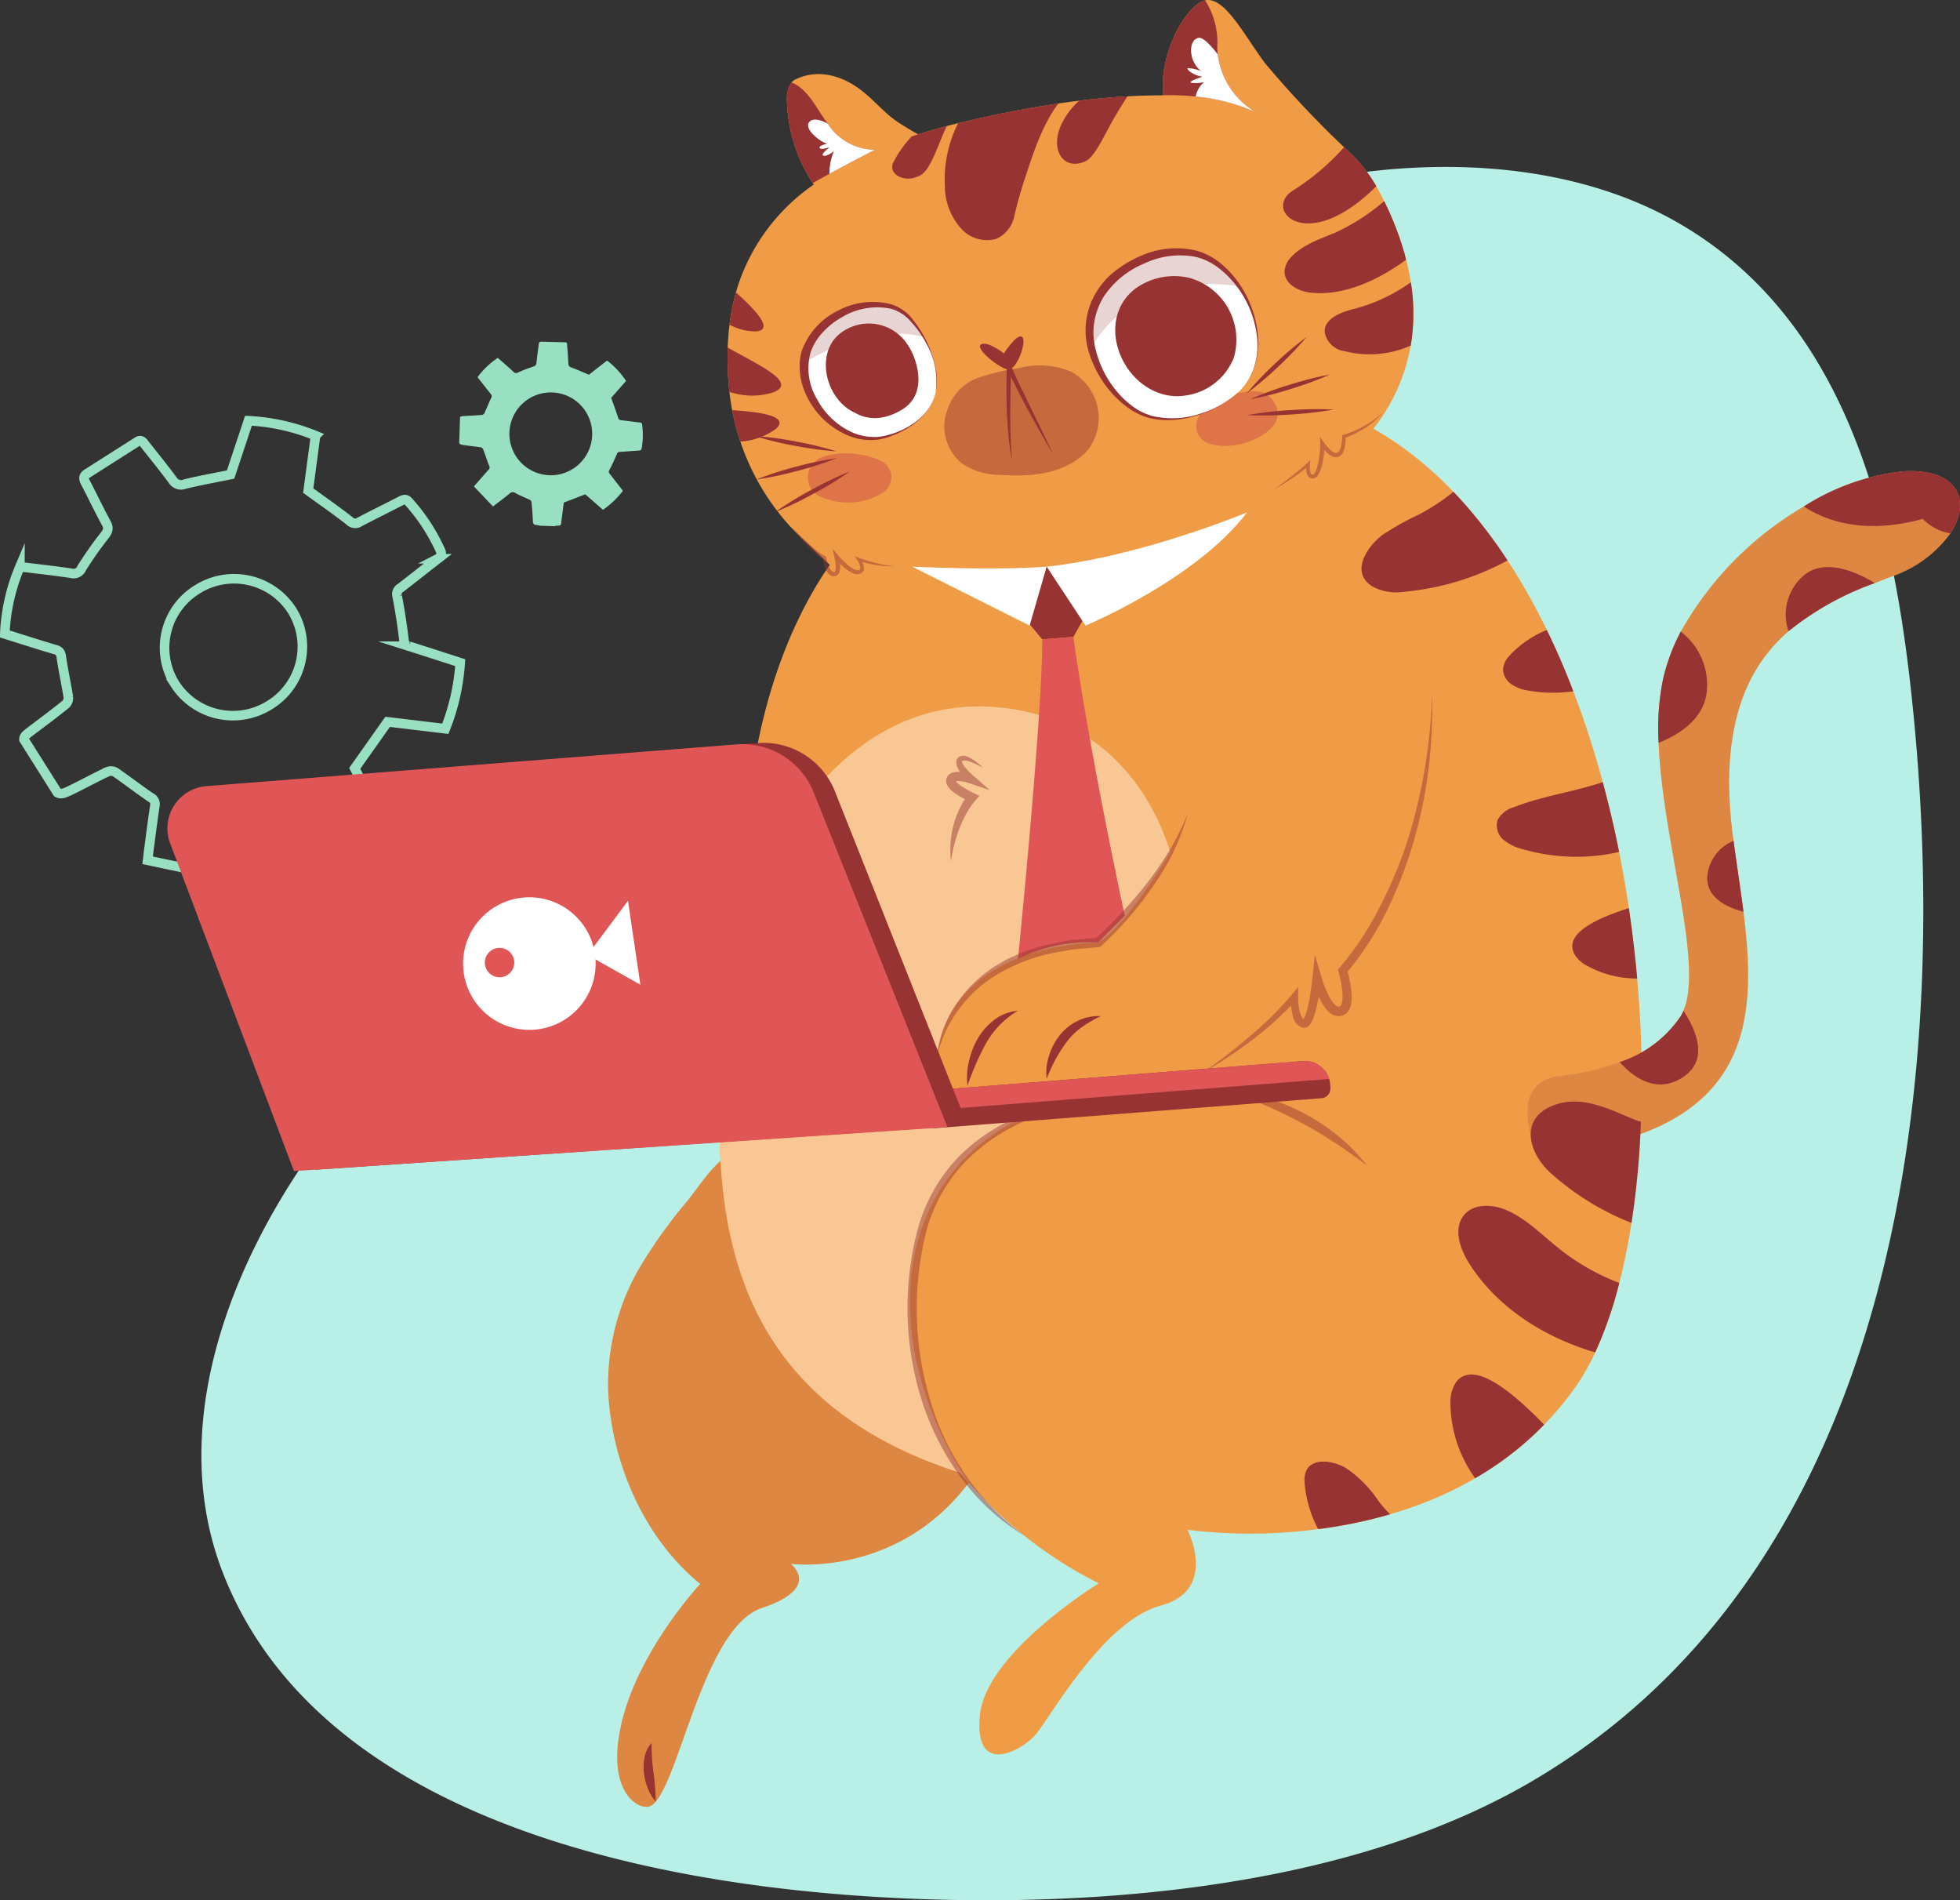 <svg id="OBJECTS" xmlns="http://www.w3.org/2000/svg" viewBox="0 0 204.743 198.464">
  <rect x="0" y="0" width="204.743" height="198.464" fill="#333333" stroke="none"/>
  <defs>
    <style>
      .cls-1 {
        fill: none;
        stroke: #98e0c1;
        stroke-miterlimit: 10;
      }

      .cls-2 {
        fill: #98e0c1;
      }

      .cls-3 {
        fill: #b8f0e7;
      }

      .cls-4 {
        fill: #f09c46;
      }

      .cls-10, .cls-11, .cls-5, .cls-6 {
        fill: #973433;
      }

      .cls-5 {
        opacity: 0.2;
      }

      .cls-7 {
        fill: #f8c794;
      }

      .cls-8 {
        fill: #cc4a4a;
      }

      .cls-11, .cls-12, .cls-8 {
        opacity: 0.48;
      }

      .cls-9 {
        fill: #fff;
      }

      .cls-10 {
        opacity: 0.21;
      }

      .cls-13 {
        fill: #e05656;
      }
    </style>
  </defs>
  <g>
    <path class="cls-1" d="M35.095,118.136c1.179-.585,2.339-1.211,3.529-1.773a.957.957,0,0,1,.803.052c1.242.856,2.434,1.784,3.682,2.632a.787.787,0,0,1,.446.891c-.238,1.571-.433,3.148-.643,4.723-.034.256-.059.512-.11.957,2.321.49,4.616.975,6.969,1.472.622-1.831,1.214-3.486,1.738-5.162a1.066,1.066,0,0,1,1.093-.908c1.395-.133,2.773-.458,4.163-.663a.856.856,0,0,1,.673.249c1.021,1.24,2.046,2.481,2.988,3.78a.916.916,0,0,0,1.464.28,4.522,4.522,0,0,1,.776-.321q1.584-.992,3.168-1.983a2.237,2.237,0,0,1,.279-.314c1.14-.89,1.002-.673.413-1.869-.717-1.458-1.458-2.903-2.092-4.162,1.186-1.676,2.294-3.243,3.438-4.861,1.945.234,3.978.478,6.024.723a22.603,22.603,0,0,0,1.557-6.903c-1.811-.584-3.575-1.157-5.343-1.718a.619.619,0,0,1-.527-.608c-.188-1.542-.416-3.081-.711-4.605a.741.741,0,0,1,.342-.874c1.311-1.004,2.599-2.038,3.906-3.047a.636.636,0,0,0,.256-.89,19.838,19.838,0,0,0-3.325-5.079c-.264-.307-.5-.228-.808-.068-1.426.738-2.869,1.441-4.289,2.188a.804.804,0,0,1-1.05-.097c-1.37-1.073-2.803-2.066-4.326-3.172.234-1.756.498-3.748.763-5.739a21.259,21.259,0,0,0-7.007-1.557c-.654,1.969-1.291,3.885-1.867,5.62-1.681.343-3.251.622-4.797,1.001a1.015,1.015,0,0,1-1.256-.424c-.93-1.252-1.909-2.468-2.881-3.688-.192-.241-.369-.603-.8-.329q-2.631,1.675-5.263,3.348c-.373.237-.382.514-.181.896.747,1.422,1.43,2.878,2.201,4.286.297.543.138.86-.202,1.302a37.54,37.54,0,0,0-2.375,3.379.908.908,0,0,1-1.106.536c-1.788-.265-3.588-.461-5.346-.679a20.195,20.195,0,0,0-1.582,7.02c1.75.547,3.515,1.119,5.295,1.642.445.131.547.342.611.775.206,1.397.51,2.778.731,4.173a.938.938,0,0,1-.26.748c-1.137.915-2.305,1.792-3.474,2.668-.653.49-.919.685-.895,1.027l3.488,5.535C33.785,118.782,34.141,118.609,35.095,118.136ZM45.647,107.196a7.149,7.149,0,0,1,2.322-9.861h0a7.2,7.2,0,0,1,9.92,2.195h0a7.149,7.149,0,0,1-2.323,9.861h0a7.2,7.2,0,0,1-9.92-2.195Z" transform="translate(-27.379 -35.768)"/>
    <path class="cls-2" d="M76.012,82.28c.526.071,1.054.123,1.578.204a.384.384,0,0,1,.256.201c.22.574.408,1.16.632,1.732a.325.325,0,0,1-.053.404c-.435.478-.857.968-1.284,1.454-.069.079-.136.16-.253.299.663.696,1.318,1.383,1.99,2.088.622-.478,1.194-.904,1.748-1.352a.426.426,0,0,1,.57-.058c.495.273,1.028.477,1.538.725a.348.348,0,0,1,.168.238c.06.653.121,1.307.14,1.962.009.314.136.423.425.429a1.787,1.787,0,0,1,.332.068l1.505.051a.899.899,0,0,1,.164-.043c.581-.042.486.001.561-.539.091-.657.171-1.316.245-1.887.775-.297,1.499-.575,2.247-.862.596.523,1.218,1.069,1.845,1.619a9.209,9.209,0,0,0,2.082-1.983c-.472-.611-.93-1.207-1.393-1.801a.255.255,0,0,1-.038-.326c.286-.565.559-1.139.805-1.722a.3.3,0,0,1,.312-.218c.664-.041,1.328-.097,1.992-.141.165-.011.252-.059.287-.243a8.215,8.215,0,0,0,.041-2.479c-.018-.164-.115-.191-.254-.207-.642-.075-1.283-.166-1.925-.237a.324.324,0,0,1-.328-.272c-.214-.676-.467-1.339-.724-2.062.475-.541,1.015-1.156,1.554-1.77a8.585,8.585,0,0,0-1.984-2.126c-.664.518-1.31,1.022-1.895,1.478-.638-.267-1.225-.531-1.826-.755a.412.412,0,0,1-.323-.43c-.026-.636-.078-1.272-.126-1.907-.009-.126.014-.289-.192-.294q-1.257-.033-2.513-.066c-.178-.005-.244.087-.263.262-.073.652-.174,1.301-.236,1.954-.024.252-.149.323-.362.395a15.092,15.092,0,0,0-1.557.603.362.362,0,0,1-.49-.071c-.536-.498-1.092-.975-1.629-1.449a8.234,8.234,0,0,0-2.117,2.017c.46.585.919,1.181,1.394,1.764a.312.312,0,0,1,.028.402c-.248.52-.459,1.058-.701,1.58a.38.38,0,0,1-.256.194c-.586.051-1.175.081-1.762.112-.329.017-.462.023-.531.144l-.09,2.671C75.429,82.2,75.586,82.223,76.012,82.28Zm4.581-1.347a4.325,4.325,0,0,1,4.468-4.177h0a4.325,4.325,0,0,1,4.177,4.468h0a4.325,4.325,0,0,1-4.468,4.177h0a4.325,4.325,0,0,1-4.177-4.468Z" transform="translate(-27.379 -35.768)"/>
    <path class="cls-3" d="M153.05,57.935c15.105-5.798,35.291-7.201,49.709,1.151,17.298,10.019,22.174,30.153,24.219,48.558,4.479,40.305-1.073,91.609-39.612,114.184-16.855,9.873-39.474,12.58-58.704,12.395-26.308-.253-66.914-5.947-77.963-34.093l-.216-.564c-5.936-15.995,1.833-33.942,11.724-46.566a72.83,72.83,0,0,1,13.033-12.978c1.763-1.347,3.561-2.649,5.377-3.924,8.4-5.898,17.064-11.52,24.516-18.631C122.139,101.238,117.217,71.689,153.05,57.935Z" transform="translate(-27.379 -35.768)"/>
    <g>
      <g>
        <path class="cls-4" d="M103.877,156.19c-1.85.829-3.472,3.515-4.735,5.046a53.006,53.006,0,0,0-4.361,5.967,24.281,24.281,0,0,0-3.873,13.811c.327,7.248,3.502,14.835,9.009,19.668a7.285,7.285,0,0,0,.615.505s-6.256,6.691-8.146,14.219,1.762,9.519,2.919,8.992c2.873-1.309,5.369-18.61,11.676-20.701,6.307-2.091,2.993-4.6,2.993-4.6s14.203,1.882,21.305-12.965-14.03-35.924-14.03-35.924Z" transform="translate(-27.379 -35.768)"/>
        <path class="cls-5" d="M103.877,156.19c-1.85.829-3.472,3.515-4.735,5.046a53.006,53.006,0,0,0-4.361,5.967,24.281,24.281,0,0,0-3.873,13.811c.327,7.248,3.502,14.835,9.009,19.668a7.285,7.285,0,0,0,.615.505s-6.256,6.691-8.146,14.219,1.762,9.519,2.919,8.992c2.873-1.309,5.369-18.61,11.676-20.701,6.307-2.091,2.993-4.6,2.993-4.6s14.203,1.882,21.305-12.965-14.03-35.924-14.03-35.924Z" transform="translate(-27.379 -35.768)"/>
      </g>
      <path class="cls-6" d="M95.877,223.928a4.584,4.584,0,0,1-.831-1.405,6.32,6.32,0,0,1-.4-1.574,5.299,5.299,0,0,1,.064-1.649,3.017,3.017,0,0,1,.738-1.489,20.941,20.941,0,0,0,.19,3.024A25.126,25.126,0,0,1,95.877,223.928Z" transform="translate(-27.379 -35.768)"/>
    </g>
    <path class="cls-4" d="M198.49,139.031c-.027-.354-.059-.713-.091-1.067-.129-1.458-.279-2.922-.467-4.386-.118-.987-.252-1.979-.402-2.965q-.297-2.027-.67-4.048c-.113-.606-.225-1.212-.348-1.818-.327-1.641-.686-3.271-1.089-4.89-.199-.804-.402-1.603-.617-2.402-.231-.863-.477-1.721-.729-2.569-.649-2.172-1.362-4.311-2.15-6.392-.065-.177-.129-.348-.199-.52-.837-2.209-1.764-4.349-2.767-6.408-.091-.188-.182-.37-.274-.558a64.841,64.841,0,0,0-3.185-5.7c-.209-.338-.424-.67-.644-1.003a51.107,51.107,0,0,0-3.775-5.078q-.909-1.086-1.882-2.091a38.157,38.157,0,0,0-3.963-3.625,34.186,34.186,0,0,0-4.395-2.971,19.425,19.425,0,0,0,3.902-8.682,20.367,20.367,0,0,0,.011-6.607c-.099-.64-.225-1.278-.377-1.925q-.112-.465-.239-.926l-.011-.035a32.037,32.037,0,0,0-2.157-5.586c-.072-.14-.137-.276-.209-.415-.12-.236-.246-.476-.372-.717-.079-.143-.157-.286-.241-.428a15.374,15.374,0,0,0-3.303-4.004l.006-0a108.119,108.119,0,0,1-8.315-8.828c-2.208-2.968-4.236-7.022-6.277-6.585l-.005.002c-1.849.399-4.811,5.334-4.376,9.917l.001.005c-1.044-.002-2.114.02-3.222.075-.167.009-.34.015-.511.031-1.613.088-3.285.237-5.028.451l-.005.002c-.713.089-1.44.187-2.176.294q-4.762.697-10.134,1.973c-.116.028-.232.055-.342.082-.399.098-.793.195-1.173.298-1.046.273-2.04.565-2.998.867l-.169-.089c-.718-.396-1.667-1.007-1.779-1.075-1.46-.923-2.605-2.357-3.959-3.41-1.968-1.534-4.539-2.337-6.949-1.147a1.095,1.095,0,0,0-.386.321,2.94,2.94,0,0,0-.475,1.607,16.524,16.524,0,0,0,2.712,8.891c.032.046.07.096.106.141a20.594,20.594,0,0,0-7.898,10.482c-.087.263-.163.527-.238.792a23.255,23.255,0,0,0-.655,3.217c-.006.052-.013.103-.014.153-.072.546-.122,1.091-.155,1.636-.017.254-.03.5-.036.751a34.111,34.111,0,0,0,.095,3.786c.01.141.026.28.039.414.012.146.027.285.043.424.071.659.17,1.3.29,1.917.004.032.012.057.017.089.147.776.329,1.519.536,2.233q.145.489.3.958a24.804,24.804,0,0,0,6.703,10.363c.376.344,1.478,1.4,2.634,2.513-3.054,4.387-7.744,13.309-8.69,27.666-.22,3.352-.676,7.009-1.158,10.837-2.627,20.876-6.043,46.797,23.471,56.229,0,0,.37.488,1.073,1.287a44.029,44.029,0,0,0,13.406,10.344s-11.749,7.218-12.409,13.733c-.665,6.521,4.279,3.786,5.764,2.123,1.485-1.657,7.062-11.899,13.122-13.529,6.059-1.63,2.788-7.915,2.788-7.915a53.773,53.773,0,0,0,13.652-.07,50.879,50.879,0,0,0,5.357-.976c.713-.172,1.437-.365,2.161-.574q1.745-.507,3.502-1.185a37.391,37.391,0,0,0,5.384-2.579c.343-.199.686-.402,1.024-.617a33.186,33.186,0,0,0,5.341-4.145c.284-.274.563-.552.842-.837a32.346,32.346,0,0,0,3.26-3.92,23.379,23.379,0,0,0,2.07-3.625,41.404,41.404,0,0,0,2.52-7.261c.504-1.957.928-4.054,1.271-6.263v-.011c.354-2.279.622-4.681.804-7.175q.121-1.665.182-3.384A116.91,116.91,0,0,0,198.49,139.031Z" transform="translate(-27.379 -35.768)"/>
    <g>
      <g>
        <path class="cls-4" d="M231.12,91.473a12.524,12.524,0,0,1-6.07,4.483c-.611.231-1.217.467-1.823.708a30.792,30.792,0,0,0-9.019,5.03c-3.609,3.142-6.108,7.786-6.204,15.535a45.278,45.278,0,0,0,.467,6.354c.311,2.413.719,4.912,1.03,7.411,1.48,11.743.912,23.423-21.422,25.385,0,0-3.529-7.137,1.839-8.194a25.952,25.952,0,0,0,6.655-1.496,12.17,12.17,0,0,0,6.408-4.842,3.894,3.894,0,0,0,.252-.52c2.123-5.041-2.188-17.663-2.595-27.975a25.783,25.783,0,0,1,.504-6.821,20.548,20.548,0,0,1,1.813-4.794A34.976,34.976,0,0,1,215.811,88.663a24.154,24.154,0,0,1,10.344-3.668C231.984,84.641,233.324,88.132,231.12,91.473Z" transform="translate(-27.379 -35.768)"/>
        <path class="cls-5" d="M231.12,91.473a12.524,12.524,0,0,1-6.07,4.483c-.611.231-1.217.467-1.823.708a30.792,30.792,0,0,0-9.019,5.03c-3.609,3.142-6.108,7.786-6.204,15.535a45.278,45.278,0,0,0,.467,6.354c.311,2.413.719,4.912,1.03,7.411,1.48,11.743.912,23.423-21.422,25.385,0,0-3.529-7.137,1.839-8.194a25.952,25.952,0,0,0,6.655-1.496,12.17,12.17,0,0,0,6.408-4.842,3.894,3.894,0,0,0,.252-.52c2.123-5.041-2.188-17.663-2.595-27.975a25.783,25.783,0,0,1,.504-6.821,20.548,20.548,0,0,1,1.813-4.794A34.976,34.976,0,0,1,215.811,88.663a24.154,24.154,0,0,1,10.344-3.668C231.984,84.641,233.324,88.132,231.12,91.473Z" transform="translate(-27.379 -35.768)"/>
      </g>
      <path class="cls-6" d="M231.12,91.473a5.163,5.163,0,0,1-2.885-1.512c-6.258,1.727-10.306.107-12.425-1.298a24.154,24.154,0,0,1,10.344-3.668C231.984,84.641,233.324,88.132,231.12,91.473Z" transform="translate(-27.379 -35.768)"/>
      <path class="cls-6" d="M223.227,96.664a30.792,30.792,0,0,0-9.019,5.03,5.349,5.349,0,0,1,1.496-5.738C217.864,94.009,221.157,95.414,223.227,96.664Z" transform="translate(-27.379 -35.768)"/>
      <path class="cls-6" d="M205.628,108.305c-.451,2.713-2.976,4.247-4.992,5.046a25.783,25.783,0,0,1,.504-6.821,20.548,20.548,0,0,1,1.813-4.794A6.952,6.952,0,0,1,205.628,108.305Z" transform="translate(-27.379 -35.768)"/>
      <path class="cls-6" d="M209.499,130.993c-1.834-.488-3.904-1.523-3.775-3.7a4.427,4.427,0,0,1,2.745-3.711C208.781,125.996,209.188,128.494,209.499,130.993Z" transform="translate(-27.379 -35.768)"/>
      <path class="cls-6" d="M203.306,148.185c-2.971,2.086-5.582-.188-6.735-1.496a12.17,12.17,0,0,0,6.408-4.842,3.894,3.894,0,0,0,.252-.52C204.518,143.268,205.901,146.362,203.306,148.185Z" transform="translate(-27.379 -35.768)"/>
    </g>
    <path class="cls-7" d="M125.232,150.214l17.244-.099s-13.191.81-18.264,12.543c-4.317,9.979,0,21.937,4.563,28.195l-.027.027c-.702-.799-1.073-1.287-1.073-1.287-29.514-9.432-26.098-35.354-23.471-56.229,5.588-15.513,14.945-24.383,26.517-23.787,13.358.686,17.76,11.39,18.913,15.224-1.485,2.418-5.116,8.027-7.545,9.406C142.089,134.205,123.588,134.001,125.232,150.214Z" transform="translate(-27.379 -35.768)"/>
    <path class="cls-6" d="M158.565,47.489a20.019,20.019,0,0,0-6.277-1.639,25.182,25.182,0,0,0-3.407-.132c-.435-4.583,2.527-9.518,4.376-9.917l.005-.002a8.13,8.13,0,0,1,1.276,4.85,7.275,7.275,0,0,0,.052.797A8.169,8.169,0,0,0,158.565,47.489Z" transform="translate(-27.379 -35.768)"/>
    <path class="cls-6" d="M118.764,51.413s-2.62,1.35-4.744,2.513c-.653.353-1.264.695-1.733.968a16.521,16.521,0,0,1-2.712-8.891,2.94,2.94,0,0,1,.475-1.607s1.06.187,2.391,2.197c.484.734.927,1.441,1.398,2.079A5.928,5.928,0,0,0,118.764,51.413Z" transform="translate(-27.379 -35.768)"/>
    <path class="cls-8" d="M152.957,78.851a1.919,1.919,0,0,0,.763,3.252c2.076.712,5.455-.227,6.736-1.973,1.082-1.474-.266-3.444-1.841-3.509a7.6,7.6,0,0,0-3.784.94A7.166,7.166,0,0,0,152.957,78.851Z" transform="translate(-27.379 -35.768)"/>
    <path class="cls-8" d="M119.289,83.851a1.912,1.912,0,0,1,.434,3.305,6.934,6.934,0,0,1-7.047.27,2.254,2.254,0,0,1,.491-3.888,7.67,7.67,0,0,1,3.899-.31A7.484,7.484,0,0,1,119.289,83.851Z" transform="translate(-27.379 -35.768)"/>
    <path class="cls-6" d="M137.939,46.576c-1.721,2.269-2.683,5.391-3.474,7.757-.436,1.297-.803,2.618-1.122,3.947a3.289,3.289,0,0,1-1.901,2.436,3.621,3.621,0,0,1-3.679-1.092,6.701,6.701,0,0,1-1.684-4.401,13.119,13.119,0,0,1,1.385-6.593c.111-.026.226-.054.342-.082Q133.174,47.272,137.939,46.576Z" transform="translate(-27.379 -35.768)"/>
    <path class="cls-6" d="M108.125,76.758a7.34,7.34,0,0,1-4.552-.068c-.015-.139-.031-.279-.042-.424-.014-.134-.029-.274-.039-.414a34.086,34.086,0,0,1-.095-3.786C106.784,73.977,110.769,75.755,108.125,76.758Z" transform="translate(-27.379 -35.768)"/>
    <path class="cls-6" d="M108.421,80.574a7.126,7.126,0,0,1-3.706,1.314q-.156-.469-.3-.958c-.207-.714-.389-1.458-.536-2.233-.004-.032-.012-.057-.017-.089C106.897,78.796,109.899,79.243,108.421,80.574Z" transform="translate(-27.379 -35.768)"/>
    <path class="cls-6" d="M106.319,70.38a5.786,5.786,0,0,1-2.731-.702c.001-.05.008-.102.014-.153a23.226,23.226,0,0,1,.655-3.217C106.416,68.236,108.261,70.259,106.319,70.38Z" transform="translate(-27.379 -35.768)"/>
    <path class="cls-6" d="M145.149,45.83c-.433.694-.92,1.469-1.264,2.049-1.087,1.838-2.108,4.303-3.16,4.754-2.198.947-3.604-1.069-2.589-3.605a7.752,7.752,0,0,1,1.979-2.746l.005-.002C141.863,46.067,143.536,45.918,145.149,45.83Z" transform="translate(-27.379 -35.768)"/>
    <path class="cls-6" d="M126.289,48.93c-.872,1.732-1.617,4.499-2.747,5.133-1.703.954-3.428-.164-2.855-1.313a11.645,11.645,0,0,1,1.931-2.738Q124.356,49.439,126.289,48.93Z" transform="translate(-27.379 -35.768)"/>
    <g>
      <g>
        <path class="cls-9" d="M156.956,76.513a10.763,10.763,0,0,1-8.723,2.938,6.162,6.162,0,0,1-1.833-.595,10.573,10.573,0,0,1-5.013-6.793c-.019-.061-.033-.123-.047-.185a7.518,7.518,0,0,1,2.595-7.278c2.49-2.091,6.59-3.463,9.699-1.826a9.092,9.092,0,0,1,3.161,2.905l.005-.002C159.078,68.951,159.712,73.682,156.956,76.513Z" transform="translate(-27.379 -35.768)"/>
        <path class="cls-6" d="M156.956,76.513a10.771,10.771,0,0,1-4.286,2.566,11.065,11.065,0,0,1-2.471.519,8.236,8.236,0,0,1-2.54-.125,6.62,6.62,0,0,1-2.34-1.051,10.086,10.086,0,0,1-1.909-1.723,11.452,11.452,0,0,1-2.401-4.55l.008.03a7.671,7.671,0,0,1,.885-5.898,8.057,8.057,0,0,1,2.023-2.252,11.721,11.721,0,0,1,2.575-1.516,9.084,9.084,0,0,1,5.881-.562,6.919,6.919,0,0,1,2.623,1.419,10.011,10.011,0,0,1,1.942,2.204l-.199-.071.005-.001.13-.034.069.104a11.512,11.512,0,0,1,1.292,2.661,11.124,11.124,0,0,1,.56,2.886,8.239,8.239,0,0,1-.355,2.9A6.225,6.225,0,0,1,156.956,76.513Zm0,0a6.213,6.213,0,0,0,1.463-2.501,7.632,7.632,0,0,0,.285-2.885,10.671,10.671,0,0,0-2.051-5.347l.198.071-.005.002-.119.037-.08-.109a9.579,9.579,0,0,0-1.959-2.013,6.333,6.333,0,0,0-2.47-1.185,8.744,8.744,0,0,0-5.37.733,9.346,9.346,0,0,0-4.175,3.437,7.35,7.35,0,0,0-.96,2.52,6.575,6.575,0,0,0-.109,1.351c-.005.227.027.452.042.679.036.213.063.469.111.644l.008.028.001.002a10.807,10.807,0,0,0,2.05,4.389,9.632,9.632,0,0,0,1.736,1.731,6.279,6.279,0,0,0,2.174,1.109,9.114,9.114,0,0,0,4.922-.196A10.293,10.293,0,0,0,156.956,76.513Z" transform="translate(-27.379 -35.768)"/>
      </g>
      <path class="cls-6" d="M151.125,77.087a6.342,6.342,0,0,0,5.125-3.921,6.694,6.694,0,0,0-4.625-8.373,6.902,6.902,0,0,0-5.715,1.171c-4.081,3.232-1.53,10.088,3.361,11.078A5.534,5.534,0,0,0,151.125,77.087Z" transform="translate(-27.379 -35.768)"/>
      <path class="cls-10" d="M156.796,65.678c-10.808-1.657-14.927,5.467-15.409,6.385-.019-.061-.033-.123-.047-.185a7.518,7.518,0,0,1,2.595-7.278c2.49-2.091,6.59-3.463,9.699-1.826A9.092,9.092,0,0,1,156.796,65.678Z" transform="translate(-27.379 -35.768)"/>
    </g>
    <g>
      <g>
        <path class="cls-9" d="M125.119,76.754c-.53,2.479-3.015,4.077-5.376,4.667a5.531,5.531,0,0,1-.984.145c-3.97.218-7.685-4.058-7.387-7.89a4.978,4.978,0,0,1,.217-1.167c1.046-3.34,5.63-5.807,9.11-4.663a4.879,4.879,0,0,1,2.079,1.58,10.542,10.542,0,0,1,1.063,1.534A8.599,8.599,0,0,1,125.119,76.754Z" transform="translate(-27.379 -35.768)"/>
        <path class="cls-6" d="M125.119,76.755a5.177,5.177,0,0,1-.467,1.272,5.808,5.808,0,0,1-.791,1.104,7.809,7.809,0,0,1-2.167,1.637,10.007,10.007,0,0,1-1.252.554,6.53,6.53,0,0,1-1.334.359,6.19,6.19,0,0,1-2.765-.282,8.35,8.35,0,0,1-4.282-3.514,7.825,7.825,0,0,1-1.048-2.653c-.036-.239-.058-.481-.087-.722-.02-.242-.004-.485-.006-.728a5.024,5.024,0,0,1,.246-1.452,7.466,7.466,0,0,1,3.811-4.146,7.631,7.631,0,0,1,5.5-.636,4.506,4.506,0,0,1,2.267,1.614,11.413,11.413,0,0,1,1.455,2.319,10.656,10.656,0,0,1,.883,2.573A6.55,6.55,0,0,1,125.119,76.755Zm0,0a8.001,8.001,0,0,0-1.036-5.214,10.464,10.464,0,0,0-1.558-2.186,4.124,4.124,0,0,0-2.171-1.359,7.105,7.105,0,0,0-5.004.891,7.987,7.987,0,0,0-2.019,1.586,5.782,5.782,0,0,0-1.288,2.138,6.242,6.242,0,0,0,.701,4.875,7.819,7.819,0,0,0,3.76,3.484,5.82,5.82,0,0,0,2.571.426,6.325,6.325,0,0,0,1.305-.265,7.976,7.976,0,0,0,1.259-.476,7.406,7.406,0,0,0,2.199-1.547,5.797,5.797,0,0,0,.802-1.088A5.175,5.175,0,0,0,125.119,76.755Z" transform="translate(-27.379 -35.768)"/>
      </g>
      <path class="cls-6" d="M116.685,78.875c.188.084,2.094,1.412,4.953-.347,2.859-1.759,1.388-5.605.544-6.768a4.818,4.818,0,0,0-6.545-1.503C112.338,72.142,113.46,77.424,116.685,78.875Z" transform="translate(-27.379 -35.768)"/>
      <path class="cls-10" d="M123.841,70.96c-4.894-1.268-9.951,1.186-12.469,2.716a4.978,4.978,0,0,1,.217-1.167c1.046-3.34,5.63-5.807,9.11-4.663a4.879,4.879,0,0,1,2.079,1.58A10.542,10.542,0,0,1,123.841,70.96Z" transform="translate(-27.379 -35.768)"/>
    </g>
    <path class="cls-6" d="M171.15,55.217c-7.372,7.358-11.959,2.36-8.644.412a25.139,25.139,0,0,0,5.27-4.482A15.391,15.391,0,0,1,171.15,55.217Z" transform="translate(-27.379 -35.768)"/>
    <path class="cls-6" d="M174.13,62.362l.011.035c.032.173.072.339.107.505-2.868,2.112-6.614,3.874-10.102,3.412-1.316-.174-2.648-1.013-2.582-2.264a2.379,2.379,0,0,1,.668-1.408c1.104-1.224,2.926-1.891,4.499-2.52a21.937,21.937,0,0,0,5.241-3.346A32.033,32.033,0,0,1,174.13,62.362Z" transform="translate(-27.379 -35.768)"/>
    <path class="cls-6" d="M174.757,65.249a20.358,20.358,0,0,1-.011,6.607,10.499,10.499,0,0,1-6.878.595,2.446,2.446,0,0,1-2.104-1.932c-.143-1.451,1.685-2.131,2.83-2.432A17.917,17.917,0,0,0,174.757,65.249Z" transform="translate(-27.379 -35.768)"/>
    <path class="cls-9" d="M153.165,44.339a3.627,3.627,0,0,1-1.368.073c-.346-.149,1.194-.63,1.194-.63-.875-.102-1.786-.807-1.526-.899a4.288,4.288,0,0,1,1.373.302c-1.36-1.073-1.326-3.294-.242-3.462.464-.073,1.25.757,1.994,1.726a8.169,8.169,0,0,0,3.974,6.042,20.019,20.019,0,0,0-6.277-1.639A2.535,2.535,0,0,1,153.165,44.339Z" transform="translate(-27.379 -35.768)"/>
    <path class="cls-9" d="M114.02,53.926a6.249,6.249,0,0,1,.46-2.359c-.059.045-.682.55-1.071.463-.408-.093.641-.897.641-.897s-.896.335-1.053.087c-.16-.241.796-.439.796-.439-.781-.201-2.523-1.607-1.847-2.304.441-.453,1.325-.104,1.894.196a5.928,5.928,0,0,0,4.925,2.74S116.144,52.763,114.02,53.926Z" transform="translate(-27.379 -35.768)"/>
    <g>
      <path class="cls-6" d="M132.25,72.678s-1.768-1.381-2.409-.927c-.64.454,2.023,2.548,2.874,2.619.851.07,1.986-2.981,1.438-3.408C133.605,70.534,132.25,72.678,132.25,72.678Z" transform="translate(-27.379 -35.768)"/>
      <path class="cls-11" d="M129.236,75.347a5.275,5.275,0,0,0-2.834,3.056,4.981,4.981,0,0,0,1.412,5.727,6.89,6.89,0,0,0,3.8,1.226c2.532.156,5.056.136,7.347-1.03a6.18,6.18,0,0,0,2.198-1.75,5.502,5.502,0,0,0-1.881-7.984,8.546,8.546,0,0,0-5.441-.388A23.163,23.163,0,0,0,129.236,75.347Z" transform="translate(-27.379 -35.768)"/>
      <path class="cls-6" d="M137.356,83.143c-.446-.723-.863-1.462-1.291-2.195l-1.231-2.229c-.41-.743-.795-1.5-1.184-2.255-.377-.764-.756-1.519-1.083-2.325l.444-.072c-.064,1.623-.086,3.253-.095,4.879-.001.814.006,1.628.039,2.441.019.814.071,1.626.145,2.44a24.091,24.091,0,0,1-.367-2.425c-.081-.814-.125-1.631-.167-2.448-.076-1.635-.068-3.269-.015-4.906l.035-1.091.409,1.019c.308.767.681,1.534,1.047,2.295l1.109,2.286,1.115,2.286C136.626,81.611,137.003,82.371,137.356,83.143Z" transform="translate(-27.379 -35.768)"/>
    </g>
    <g>
      <path class="cls-6" d="M108.294,89.28a38.787,38.787,0,0,1,3.832-2.346,38.352,38.352,0,0,1,4.053-1.941,38.36,38.36,0,0,1-3.832,2.346A38.806,38.806,0,0,1,108.294,89.28Z" transform="translate(-27.379 -35.768)"/>
      <path class="cls-6" d="M106.373,85.85a36.634,36.634,0,0,1,4.156-1.339,36.228,36.228,0,0,1,4.274-.893,36.217,36.217,0,0,1-4.156,1.339A36.654,36.654,0,0,1,106.373,85.85Z" transform="translate(-27.379 -35.768)"/>
      <path class="cls-6" d="M106.145,81.293a37.031,37.031,0,0,1,4.353.582,36.643,36.643,0,0,1,4.268,1.035,36.636,36.636,0,0,1-4.352-.582A37.07,37.07,0,0,1,106.145,81.293Z" transform="translate(-27.379 -35.768)"/>
      <path class="cls-6" d="M157.651,79.121a39.601,39.601,0,0,1,4.509-.52,39.102,39.102,0,0,1,4.538-.06,39.102,39.102,0,0,1-4.509.52A39.574,39.574,0,0,1,157.651,79.121Z" transform="translate(-27.379 -35.768)"/>
      <path class="cls-6" d="M166.299,74.885a36.546,36.546,0,0,1-4.092,1.511,36.123,36.123,0,0,1-4.229,1.071,36.154,36.154,0,0,1,4.092-1.511A36.539,36.539,0,0,1,166.299,74.885Z" transform="translate(-27.379 -35.768)"/>
      <path class="cls-6" d="M163.869,70.96a35.656,35.656,0,0,1-2.975,3.115,35.217,35.217,0,0,1-3.291,2.78,35.257,35.257,0,0,1,2.975-3.115A35.658,35.658,0,0,1,163.869,70.96Z" transform="translate(-27.379 -35.768)"/>
    </g>
    <path class="cls-11" d="M110.07,90.808c.555.561,1.11,1.12,1.689,1.65.285.269.578.529.878.775a4.391,4.391,0,0,0,.94.62l.089.039.022.105a4.899,4.899,0,0,0,.281.943c.118.289.328.578.502.573.086-.002.113-.011.164-.129a1.319,1.319,0,0,0,.051-.428,4.839,4.839,0,0,0-.138-.967l-.211-.92.609.715a9.013,9.013,0,0,0,.761.79,4.178,4.178,0,0,0,.855.633.84.84,0,0,0,.429.119.324.324,0,0,0,.173-.049c.05-.023.061-.057.081-.102a1.457,1.457,0,0,0-.313-.893l-.284-.426.469.175a18.095,18.095,0,0,0,1.812.551,9.949,9.949,0,0,0,1.877.305,8.29,8.29,0,0,1-1.918-.106,14.717,14.717,0,0,1-1.879-.441l.185-.251a2.913,2.913,0,0,1,.314.515,1.103,1.103,0,0,1,.117.665.61.61,0,0,1-.414.426.543.543,0,0,1-.182.038,1.227,1.227,0,0,1-.652-.143,4.084,4.084,0,0,1-.97-.684,9.387,9.387,0,0,1-.812-.828l.398-.205a4.795,4.795,0,0,1,.147,1.077,1.714,1.714,0,0,1-.086.591.681.681,0,0,1-.224.307.57.57,0,0,1-.393.104.829.829,0,0,1-.578-.351,2.232,2.232,0,0,1-.273-.504,4.73,4.73,0,0,1-.272-1.045l.111.144a4.651,4.651,0,0,1-.99-.732c-.294-.271-.575-.552-.847-.84C111.057,92.041,110.543,91.441,110.07,90.808Z" transform="translate(-27.379 -35.768)"/>
    <path class="cls-11" d="M160.492,86.889c.588-.449,1.181-.888,1.756-1.35.577-.457,1.155-.915,1.688-1.412l.324-.302-.048.453a2.725,2.725,0,0,0-0.0.611c.02.193.095.388.178.427a.216.216,0,0,0,.159.009.33.33,0,0,0,.143-.128,1.993,1.993,0,0,0,.241-.534,8.002,8.002,0,0,0,.264-1.244,8.265,8.265,0,0,0,.089-1.264l-.019-.759.438.616a4.655,4.655,0,0,0,.65.746c.235.214.53.388.7.299.201-.073.346-.393.416-.702a4.87,4.87,0,0,0,.109-.989l.002-.141.125-.037a10.706,10.706,0,0,0,2.193-.943,9.153,9.153,0,0,0,1.019-.641,9.591,9.591,0,0,0,.931-.774,8.225,8.225,0,0,1-1.832,1.611,10.906,10.906,0,0,1-2.208,1.091l.128-.179a4.29,4.29,0,0,1-.072,1.091,2.173,2.173,0,0,1-.181.547.966.966,0,0,1-.46.469.706.706,0,0,1-.363.059,1.007,1.007,0,0,1-.322-.093,2.119,2.119,0,0,1-.483-.33,5.07,5.07,0,0,1-.731-.821l.419-.143a8.206,8.206,0,0,1-.103,1.351,7.482,7.482,0,0,1-.299,1.317,2.367,2.367,0,0,1-.32.646.71.71,0,0,1-.364.269.607.607,0,0,1-.475-.06.904.904,0,0,1-.34-.731,3.062,3.062,0,0,1,.037-.698l.277.151c-.576.478-1.174.916-1.787,1.331C161.753,86.116,161.134,86.52,160.492,86.889Z" transform="translate(-27.379 -35.768)"/>
    <g class="cls-12">
      <path class="cls-6" d="M152.966,147.842c1.715-1.207,3.384-2.473,4.963-3.839a36.11,36.11,0,0,0,4.417-4.384l.638-.774.003,1.028a5.653,5.653,0,0,0,.273,1.892c.098.278.26.472.368.482.037.012-.003-.01-.054.004-.032-.003-.066.025-.062.018a.597.597,0,0,0,.056-.075,2.239,2.239,0,0,0,.176-.385,12.309,12.309,0,0,0,.46-1.939c.114-.669.206-1.353.278-2.025l.252-2.366.674,2.295a11.329,11.329,0,0,0,.793,2.024c.301.615.838,1.231,1.088,1.097.105-.005.22-.147.285-.466a3.852,3.852,0,0,0,.032-1.006,11.751,11.751,0,0,0-.399-2.144l-.069-.249.174-.197a31.661,31.661,0,0,0,4.2-6.353,44.798,44.798,0,0,0,2.953-7.099,56.067,56.067,0,0,0,2.504-15.218,52.504,52.504,0,0,1-.348,7.764,46.657,46.657,0,0,1-1.546,7.64,45.182,45.182,0,0,1-2.81,7.296,32.359,32.359,0,0,1-4.289,6.598l.105-.446a12.613,12.613,0,0,1,.47,2.328,4.746,4.746,0,0,1-.028,1.267,1.95,1.95,0,0,1-.263.708,1.223,1.223,0,0,1-.746.534,1.343,1.343,0,0,1-.88-.089,1.922,1.922,0,0,1-.602-.455,4.793,4.793,0,0,1-.702-1.061,12.237,12.237,0,0,1-.836-2.23l.926-.071c-.086.703-.191,1.39-.32,2.084a13.042,13.042,0,0,1-.535,2.087,3.019,3.019,0,0,1-.269.55,1.117,1.117,0,0,1-.288.309.739.739,0,0,1-.295.125.749.749,0,0,1-.31-.025,1.486,1.486,0,0,1-.934-1.03,6.346,6.346,0,0,1-.208-2.211l.64.253a34.223,34.223,0,0,1-4.684,4.268A49.449,49.449,0,0,1,152.966,147.842Z" transform="translate(-27.379 -35.768)"/>
    </g>
    <path class="cls-6" d="M136.713,148.455a5.702,5.702,0,0,1,.232-2.381,6.581,6.581,0,0,1,1.124-2.169,5.337,5.337,0,0,1,1.93-1.539,4.733,4.733,0,0,1,2.362-.465,12.8,12.8,0,0,0-1.966,1.137,7.51,7.51,0,0,0-1.545,1.49A15.621,15.621,0,0,0,136.713,148.455Z" transform="translate(-27.379 -35.768)"/>
    <path class="cls-6" d="M128.444,149.18a7.243,7.243,0,0,1,.151-2.557,8.753,8.753,0,0,1,.938-2.423,6.825,6.825,0,0,1,1.762-1.96,4.876,4.876,0,0,1,2.423-.912,9.21,9.21,0,0,0-3.325,3.381A27.325,27.325,0,0,0,128.444,149.18Z" transform="translate(-27.379 -35.768)"/>
    <g class="cls-12">
      <path class="cls-6" d="M152.966,150.506c-5.889-.455-11.94-.121-17.451,1.919a19.742,19.742,0,0,0-7.288,4.657,16.647,16.647,0,0,0-4.134,7.502,33.035,33.035,0,0,0,.43,17.31,26.847,26.847,0,0,0,9.831,14.25,23.275,23.275,0,0,1-6.558-6.013,28.007,28.007,0,0,1-4.09-7.981,32.052,32.052,0,0,1-.51-17.805,17.544,17.544,0,0,1,4.419-7.86,19.958,19.958,0,0,1,7.673-4.679,31.916,31.916,0,0,1,8.782-1.673A46.171,46.171,0,0,1,152.966,150.506Z" transform="translate(-27.379 -35.768)"/>
    </g>
    <g class="cls-12">
      <path class="cls-6" d="M130.075,115.962a11.375,11.375,0,0,0-1.184-.578,2.781,2.781,0,0,0-.599-.173c-.192-.032-.377-.003-.406.052-.091.011.122.456.387.74a8.069,8.069,0,0,0,.89.874l1.628,1.416-2.075-.699a4.573,4.573,0,0,0-1.172-.254.902.902,0,0,0-.379.041c-.016.006.016-.004.012-.021.026-.045.001-.072.02-.039a2.788,2.788,0,0,0,.798.674,10.205,10.205,0,0,0,1.11.609l.584.276-.423.489a8.041,8.041,0,0,0-.935,1.365,11.816,11.816,0,0,0-.729,1.554,15.105,15.105,0,0,0-.531,1.66c-.158.567-.242,1.15-.353,1.741a10.205,10.205,0,0,1-.043-1.803,9.748,9.748,0,0,1,.272-1.806,10.37,10.37,0,0,1,.616-1.739,7.628,7.628,0,0,1,.991-1.621l.16.765a11.116,11.116,0,0,1-1.246-.65,4.595,4.595,0,0,1-.598-.426,2.021,2.021,0,0,1-.561-.676.952.952,0,0,1-.053-.686.942.942,0,0,1,.44-.511,1.582,1.582,0,0,1,.926-.136,5.409,5.409,0,0,1,1.413.396l-.447.717a7.352,7.352,0,0,1-.899-1.075,2.785,2.785,0,0,1-.349-.664,1.275,1.275,0,0,1-.069-.451.668.668,0,0,1,.269-.493.913.913,0,0,1,.864-.045,3.147,3.147,0,0,1,.625.326A6.094,6.094,0,0,1,130.075,115.962Z" transform="translate(-27.379 -35.768)"/>
    </g>
    <g class="cls-12">
      <path class="cls-6" d="M155.5,149.714a14.212,14.212,0,0,1,4.185.71,22.58,22.58,0,0,1,3.934,1.637,21.208,21.208,0,0,1,3.551,2.357,17.867,17.867,0,0,1,2.964,3.037c-1.15-.828-2.257-1.662-3.425-2.408a41.118,41.118,0,0,0-3.559-2.104c-1.211-.655-2.459-1.242-3.73-1.788A34.865,34.865,0,0,0,155.5,149.714Z" transform="translate(-27.379 -35.768)"/>
    </g>
    <path class="cls-6" d="M184.859,94.304a27.903,27.903,0,0,1-10.821,3.271,5.304,5.304,0,0,1-3.335-.574c-2.333-1.534-.466-4.209,1.137-5.4a29.612,29.612,0,0,1,3.807-2.118,22.407,22.407,0,0,0,3.555-2.349q.973,1.005,1.882,2.091A51.097,51.097,0,0,1,184.859,94.304Z" transform="translate(-27.379 -35.768)"/>
    <path class="cls-6" d="M191.729,107.973a15.215,15.215,0,0,1-4.858-.107,4.066,4.066,0,0,1-1.678-.686,1.894,1.894,0,0,1-.799-1.571,2.297,2.297,0,0,1,.606-1.298,10.737,10.737,0,0,1,3.963-2.745C189.964,103.624,190.892,105.764,191.729,107.973Z" transform="translate(-27.379 -35.768)"/>
    <path class="cls-6" d="M196.512,124.746a20.114,20.114,0,0,1-10.108-.3,4.923,4.923,0,0,1-1.995-.992,1.958,1.958,0,0,1-.59-2.038,2.765,2.765,0,0,1,1.716-1.351c3.003-1.174,6.226-1.593,9.271-2.611.214.799.418,1.598.617,2.402C195.825,121.475,196.185,123.105,196.512,124.746Z" transform="translate(-27.379 -35.768)"/>
    <path class="cls-6" d="M198.399,137.964a10.75,10.75,0,0,1-5.389-1.416,3.065,3.065,0,0,1-1.137-1.083,1.719,1.719,0,0,1-.236-1.094c.236-1.619,3.073-2.864,5.893-3.759.15.987.284,1.979.402,2.965C198.12,135.042,198.271,136.506,198.399,137.964Z" transform="translate(-27.379 -35.768)"/>
    <path class="cls-6" d="M188.683,184.558c-.279.284-.558.563-.842.837a33.19,33.19,0,0,1-5.341,4.145c-.338.214-.681.418-1.024.617a13.576,13.576,0,0,1-2.585-8.097,3.726,3.726,0,0,1,.493-1.78,1.944,1.944,0,0,1,.992-.842C182.462,178.675,185.969,181.769,188.683,184.558Z" transform="translate(-27.379 -35.768)"/>
    <path class="cls-6" d="M172.59,193.92c-.724.209-1.448.402-2.161.574a50.887,50.887,0,0,1-5.357.976,12.569,12.569,0,0,1-1.426-4.976c-.123-2.595,2.665-2.37,4.311-1.416a12.498,12.498,0,0,1,3.469,3.528A14.973,14.973,0,0,0,172.59,193.92Z" transform="translate(-27.379 -35.768)"/>
    <path class="cls-6" d="M196.533,169.752a41.406,41.406,0,0,1-2.52,7.261c-5.325-1.566-10.28-4.692-13.213-9.373-.949-1.518-1.625-3.614-.472-4.987,1.035-1.233,3.003-1.121,4.478-.472,2.086.917,3.7,2.617,5.486,4.032a23.8,23.8,0,0,0,5.802,3.378C196.238,169.65,196.388,169.704,196.533,169.752Z" transform="translate(-27.379 -35.768)"/>
    <path class="cls-6" d="M198.791,152.92q-.065,1.721-.182,3.384c-.182,2.493-.45,4.896-.804,7.175v.011a28.028,28.028,0,0,1-8.285-5.067c-2.488-2.129-3.593-5.941.359-7.293,2.804-.954,5.555.456,8.097,1.512A6.612,6.612,0,0,0,198.791,152.92Z" transform="translate(-27.379 -35.768)"/>
    <polygon class="cls-6" points="106.68 64.141 108.873 66.778 112.132 66.514 114.605 62.09 109.335 59.18 105.465 62.09 107.206 63.962 106.68 64.141"/>
    <path class="cls-9" d="M136.713,94.948l-1.78,6.157-12.276-6.157S131.329,95.374,136.713,94.948Z" transform="translate(-27.379 -35.768)"/>
    <path class="cls-9" d="M136.713,94.948l4.062,6.157s11.546-4.793,16.876-11.825C157.651,89.28,146.62,93.89,136.713,94.948Z" transform="translate(-27.379 -35.768)"/>
    <path class="cls-13" d="M139.511,102.282s1.264,9.901,5.363,29.123l-2.785,2.798a16.613,16.613,0,0,0-8.371,1.725s2.551-25.278,2.534-33.383Z" transform="translate(-27.379 -35.768)"/>
    <g class="cls-12">
      <path class="cls-6" d="M125.232,146.328a11.765,11.765,0,0,1,1.817-5.373,14.358,14.358,0,0,1,4.025-4.12l1.25-.744c.419-.244.877-.407,1.314-.615a18.429,18.429,0,0,1,2.735-.949c.932-.244,1.886-.382,2.829-.574l2.867-.235-.298.118a46.62,46.62,0,0,0,5.577-6.026,36.901,36.901,0,0,0,2.308-3.416,27.097,27.097,0,0,0,1.822-3.72,24.003,24.003,0,0,1-3.574,7.537,35.777,35.777,0,0,1-2.56,3.33,34.602,34.602,0,0,1-2.936,3.028l-.113.102-.186.017-2.772.254c-.905.182-1.827.302-2.72.527a19.113,19.113,0,0,0-5.086,2.078,13.743,13.743,0,0,0-4.037,3.704A12.809,12.809,0,0,0,125.232,146.328Z" transform="translate(-27.379 -35.768)"/>
    </g>
    <g>
      <path class="cls-6" d="M166.36,149.353a1.036,1.036,0,0,1-.965,1.119l-40.293,3.121a1.041,1.041,0,0,1-1.119-.965l-.073-.846-.082-1.028a1.047,1.047,0,0,1,.892-1.11c.027,0,.045-.009.073-.009l38.682-3.048a2.559,2.559,0,0,1,.264-.009,2.647,2.647,0,0,1,2.484,1.875,3.117,3.117,0,0,1,.109.582Z" transform="translate(-27.379 -35.768)"/>
      <path class="cls-13" d="M166.224,148.452l-42.313,3.33h-.027l-.155-2.057.992-.082,39.019-3.067A2.647,2.647,0,0,1,166.224,148.452Z" transform="translate(-27.379 -35.768)"/>
      <path class="cls-6" d="M128.444,153.292l-13.848-34.875a8.028,8.028,0,0,0-8.091-5.041l-55.356,4.358a4.425,4.425,0,0,0-3.792,5.975l12.934,34.23Z" transform="translate(-27.379 -35.768)"/>
      <path class="cls-13" d="M126.346,153.483l-13.956-34.928a8.028,8.028,0,0,0-8.091-5.041l-55.356,4.358a4.425,4.425,0,0,0-3.792,5.975l12.934,34.23Z" transform="translate(-27.379 -35.768)"/>
    </g>
    <g>
      <path class="cls-9" d="M81.664,129.557a6.923,6.923,0,1,0,7.862,5.84A6.923,6.923,0,0,0,81.664,129.557Zm-1.878,8.261a1.535,1.535,0,1,1,1.295-1.742A1.533,1.533,0,0,1,79.786,137.818Z" transform="translate(-27.379 -35.768)"/>
      <polygon class="cls-9" points="61.382 99.741 65.602 94.08 66.892 102.846 61.382 99.741"/>
    </g>
  </g>
</svg>
